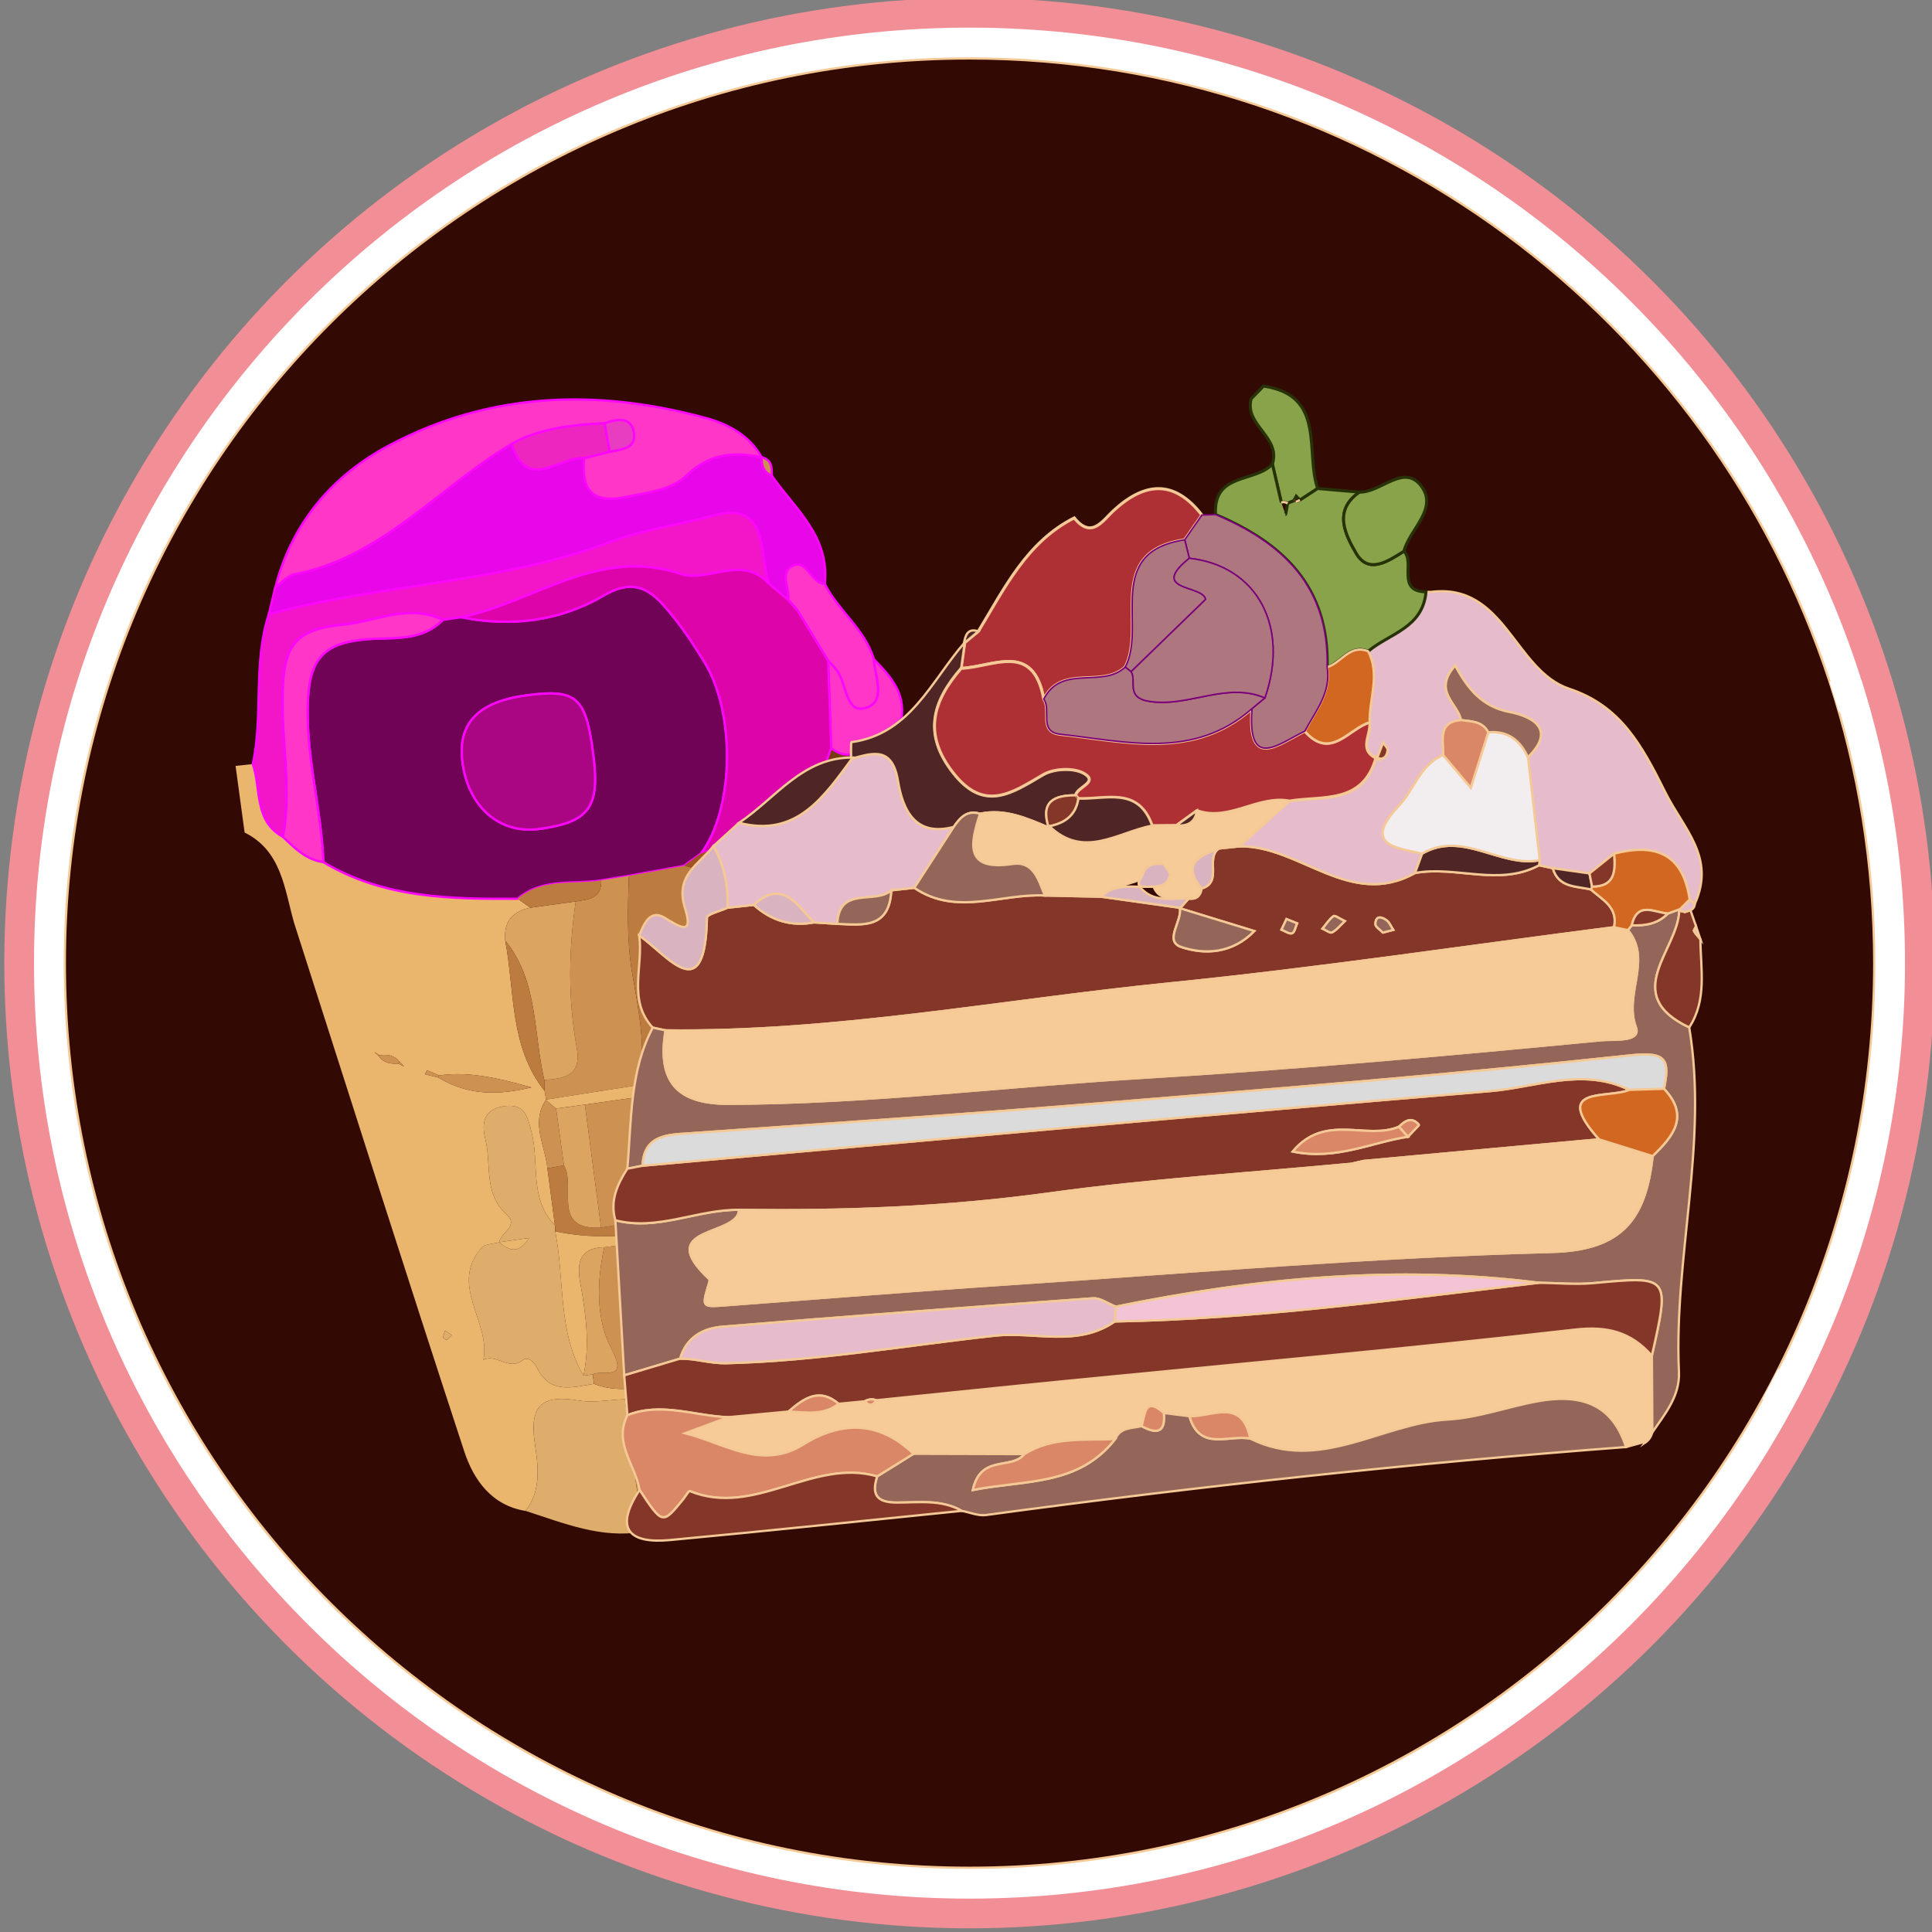<?xml version="1.0" encoding="utf-8"?>
<!-- Generator: Adobe Illustrator 16.0.0, SVG Export Plug-In . SVG Version: 6.00 Build 0)  -->
<!DOCTYPE svg PUBLIC "-//W3C//DTD SVG 1.1//EN" "http://www.w3.org/Graphics/SVG/1.1/DTD/svg11.dtd">
<svg version="1.1" id="Layer_1" xmlns:x="http://ns.adobe.com/Extensibility/1.0/" xmlns:i="http://ns.adobe.com/AdobeIllustrator/10.0/" xmlns:graph="http://ns.adobe.com/Graphs/1.0/"
	 xmlns="http://www.w3.org/2000/svg" xmlns:xlink="http://www.w3.org/1999/xlink" x="0px" y="0px" width="200px" height="200px"
	 viewBox="0 0 200 200" enable-background="new 0 0 200 200" xml:space="preserve">
<rect x="0" y="0" width="200" height="200" fill="#808080" stroke="none"/>
<circle fill-rule="evenodd" clip-rule="evenodd" fill="#F28E95" cx="100.363" cy="99.702" r="99.917"/>
<path fill-rule="evenodd" clip-rule="evenodd" fill="#FFFFFF" d="M197.206,99.702c0,53.484-43.354,96.843-96.843,96.843
	c-53.483,0-96.842-43.358-96.842-96.843S46.88,2.86,100.363,2.86C153.852,2.86,197.206,46.218,197.206,99.702z"/>
<path fill-rule="evenodd" clip-rule="evenodd" fill="#330903" stroke="#F4C995" stroke-width="0.231" stroke-miterlimit="10" d="
	M194.019,99.702c0,51.72-41.932,93.65-93.657,93.65c-51.718,0-93.649-41.931-93.649-93.65c0-51.722,41.932-93.652,93.649-93.652
	c41.549,0,76.776,27.053,89.029,64.501C192.395,79.726,194.019,89.524,194.019,99.702z"/>
<g>
	<g>
		<path fill-rule="evenodd" clip-rule="evenodd" fill="#DEAC6B" d="M51.668,128.593c0.18-0.995,2.098-1.681,0.763-2.882
			c-2.398-2.153-1.529-5.162-2.185-7.762c-0.453-1.795-0.107-3.233,2.126-3.458c2.012-0.199,2.242,1.142,2.646,2.667
			c0.85,3.212-0.275,6.948,2.422,9.668c0.04,0.211,0.053,0.424,0.038,0.645c0.988,4.979,0.231,10.312,2.921,14.938
			c0.322-0.047,0.645-0.086,0.968-0.139c0.031,0.334,0.071,0.661,0.122,0.987c-2.196,0.336-4.498,1.119-5.89-1.64
			c-0.296-0.59-0.918-1.26-1.491-0.809c-1.44,1.127-2.725-0.716-4.07-0.037c0.797-3.896-3.593-7.716-0.186-11.61
			c0.358-0.408,1.192-0.379,1.805-0.559c0.989,0.793,1.966,1.332,3.13-0.455C53.53,128.325,52.597,128.46,51.668,128.593z"/>
		<path fill-rule="evenodd" clip-rule="evenodd" fill="#EAB66E" d="M24.386,79.287c0.593-0.064,1.191-0.127,1.786-0.191
			c0.893,2.574,0.099,5.888,3.125,7.536c1.205,1.187,2.41,2.373,4.175,2.615c6.261,3.751,13.178,3.838,20.121,3.787
			c0.432,0.313,0.867,0.625,1.301,0.935c-1.822,0.369-2.787,1.424-2.589,3.408c0.994,5.279,0.436,10.987,4.066,15.543
			c0.065,0.308,0.115,0.616,0.145,0.933c-1.601,2.399-0.068,4.729,0.152,7.093c0.257,1.959,0.515,3.917,0.775,5.881
			c-2.7-2.72-1.575-6.456-2.425-9.668c-0.404-1.525-0.634-2.866-2.646-2.667c-2.233,0.225-2.579,1.663-2.126,3.458
			c0.655,2.6-0.214,5.608,2.185,7.762c1.335,1.201-0.583,1.887-0.763,2.882l-0.01,0.01c-0.612,0.18-1.446,0.15-1.805,0.559
			c-3.407,3.895,0.983,7.714,0.186,11.61c1.345-0.679,2.63,1.164,4.07,0.037c0.573-0.451,1.195,0.219,1.491,0.809
			c1.392,2.759,3.693,1.976,5.89,1.64c3.001,1.178,5.906,0.076,8.839-0.395c0.98-0.002,2.058-0.493,2.817,0.604
			c-2.82,0.459-5.64,0.916-8.462,1.375c-1.603,0.064-3.25,0.399-4.803,0.137c-3.59-0.598-5.133,0.325-4.517,4.436
			c0.337,2.263,0.712,4.863-0.954,6.997c-3.496-0.564-5.37-3.185-6.352-6.17c-5.977-18.211-11.769-36.483-17.621-54.732
			c-0.997-3.517-1.292-7.438-5.113-9.325C25.013,83.885,24.698,81.586,24.386,79.287z M41.231,110.106
			c0.2,0.098,0.398,0.193,0.599,0.293c-0.154-0.162-0.307-0.326-0.457-0.486c-0.556-0.693-1.298-0.789-2.097-0.676
			c-0.178-0.117-0.351-0.23-0.527-0.342c0.154,0.143,0.304,0.289,0.46,0.432C39.71,110.048,40.442,110.157,41.231,110.106z
			 M45.46,111.324c-0.414-0.178-0.82-0.365-1.24-0.512c-0.035-0.012-0.16,0.252-0.243,0.396c0.454,0.107,0.9,0.217,1.351,0.324
			c2.62,1.539,5.36,2.075,9.688,1.033C51,111.43,48.292,110.938,45.46,111.324z M46.079,137.733c-0.077,0.236-0.19,0.479-0.21,0.721
			c-0.005,0.076,0.298,0.275,0.363,0.24c0.204-0.111,0.365-0.314,0.543-0.477C46.543,138.054,46.312,137.894,46.079,137.733z"/>
		<path fill-rule="evenodd" clip-rule="evenodd" fill="#E807E8" stroke="#FC06FC" stroke-width="0.238" stroke-miterlimit="10" d="
			M79.894,49.237c2.39,3.445,6.014,6.26,5.485,11.206c-1.459-0.043-1.832-2.65-3.378-1.83c-1.315,0.693-0.208,2.319-0.397,3.511
			c-0.687-0.588-1.378-1.174-2.068-1.762c-0.897-3.174-0.028-8.459-5.486-7.025c-3.632,0.956-7.496,1.51-10.854,2.773
			c-11.492,4.314-23.73,4.316-35.37,7.483c0.228-0.926,0.453-1.856,0.676-2.788c0.655-0.463,1.261-1.218,1.975-1.357
			c9.09-1.734,14.975-9.05,22.501-13.496c1.634,5.098,4.953,1.211,7.496,1.479c-0.329,3.42,0.933,4.736,4.409,4
			c2.195-0.465,4.613-0.686,6.174-2.196c2.381-2.309,4.912-2.49,7.787-1.91l0.012,0.015C78.823,48.189,79.041,48.897,79.894,49.237z
			"/>
		<path fill-rule="evenodd" clip-rule="evenodd" fill="#FF36C7" stroke="#FC06FC" stroke-width="0.238" stroke-miterlimit="10" d="
			M78.841,47.326c-2.875-0.581-5.406-0.399-7.787,1.91c-1.561,1.511-3.979,1.731-6.174,2.196c-3.476,0.735-4.738-0.58-4.411-4.002
			c0.88-0.226,1.761-0.447,2.646-0.67c1.188-0.242,2.811-0.313,2.485-2.027c-0.316-1.67-1.792-1.313-3.012-0.918
			c-3.316,0.191-6.606,0.489-9.616,2.139c-7.523,4.446-13.408,11.761-22.498,13.496c-0.713,0.14-1.319,0.895-1.975,1.357
			c1.747-6.758,5.973-11.616,11.82-14.718c10.451-5.547,21.534-5.852,32.732-2.822C75.286,43.871,77.553,45.013,78.841,47.326z"/>
		<path fill-rule="evenodd" clip-rule="evenodd" fill="#F216C8" stroke="#FC06FC" stroke-width="0.238" stroke-miterlimit="10" d="
			M27.824,63.594c11.64-3.167,23.878-3.169,35.37-7.483c3.359-1.264,7.223-1.817,10.854-2.773c5.458-1.434,4.589,3.852,5.486,7.025
			c-2.809-2.979-6.275-0.007-9.085-0.95c-8.508-2.848-15.166,2.949-22.706,4.482c-0.638,0.094-1.275,0.185-1.911,0.275
			c-3.52-1.703-6.912,0.166-10.328,0.499c-5.214,0.509-6.213,2.315-6.256,7.767c-0.034,4.733,0.925,9.465,0.048,14.196
			c-3.026-1.648-2.232-4.962-3.125-7.536C27.268,73.99,26.184,68.64,27.824,63.594z"/>
		<path fill-rule="evenodd" clip-rule="evenodd" fill="#A05322" d="M90.495,112.01c-0.29,11.03-0.477,22.062-0.914,33.085
			c-0.205,5.179-4.034,7.551-8.027,9.598c-1.724-4.104-1.351-8.837-3.605-12.79c1.452-0.449,2.736-1.164,3.745-2.356
			c0.612-0.41,1.223-0.826,1.836-1.24c1.958-0.504,2.096-1.79,1.398-3.43c3.778-4.645,6.436-9.401,2.056-15.26
			c-0.915-1.217-0.031-2.573,0.673-3.667C88.528,114.587,89.541,113.321,90.495,112.01z"/>
		<path fill-rule="evenodd" clip-rule="evenodd" fill="#BD7C3F" d="M77.949,141.902c2.254,3.953,1.881,8.686,3.605,12.79
			c-1.768,1.761-3.997,2.386-6.345,2.716c-0.311-0.066-0.897-0.184-0.896-0.189c0.852-4.698-0.617-9.187-1.167-13.755
			c-0.759-1.095-1.837-0.604-2.817-0.598c-0.877-1.853,2.917-1.962,1.451-3.943c-2.476-3.364-0.781-7.284-1.533-10.867
			c1.835-0.362,3.667-0.718,5.504-1.079c1.671,4.316,3.975,8.588,0.981,13.268C77.137,140.797,77.543,141.348,77.949,141.902z"/>
		<path fill-rule="evenodd" clip-rule="evenodd" fill="#793A13" d="M92.604,75.777c-1.559,6.612,0.158,13.465-1.384,20.079
			c-0.78,1.751-2.781,2.979-2.183,5.329l0.033-0.053c-0.908-0.09-1.275,0.242-0.858,1.176l0.04-0.049
			c-1.246-0.883-4.066,3.177-4.14-1.385c-0.098-0.776-0.197-1.552-0.296-2.329c1.268-3.053,0.469-6.23,0.5-9.352
			c0.013-1.116-0.976-0.999-1.779-0.732c-0.19-1.102-0.376-2.202-0.564-3.304c3.544-1.362,2.91-5.041,4.076-7.723
			C88.914,79.724,90.224,75.522,92.604,75.777z"/>
		<path fill-rule="evenodd" clip-rule="evenodd" fill="#793A13" d="M90.495,112.01c-0.954,1.312-1.966,2.577-2.839,3.939
			c-0.704,1.094-1.588,2.45-0.673,3.667c4.38,5.858,1.723,10.615-2.056,15.26c-0.127-4.036-0.492-8.097-0.271-12.11
			c0.105-1.924,0.154-3.159-1.895-3.595c-0.989-0.455-1.391-1.38-1.254-2.343c0.216-1.507,1.135,0.014,1.696-0.285
			c1.215-0.648,2.083-1.442,1.441-3.017c-0.076-3.01-1.145-6.157,1.161-8.838c1.343-0.25,2.175-1.039,2.444-2.429l-0.04,0.049
			c0.59-0.154,0.914-0.516,0.858-1.176l-0.033,0.053c0.814-0.771,1.627-1.54,2.439-2.311
			C91.15,103.251,90.824,107.629,90.495,112.01z"/>
		<path fill-rule="evenodd" clip-rule="evenodd" fill="#DEAC6B" d="M54.411,156.41c1.667-2.134,1.291-4.734,0.954-6.997
			c-0.617-4.11,0.926-5.033,4.517-4.436c1.553,0.263,3.2-0.072,4.803-0.137c0.607,4.572,1.217,9.15,1.826,13.727
			C62.23,159.308,58.352,157.671,54.411,156.41z"/>
		<path fill-rule="evenodd" clip-rule="evenodd" fill="#CD9152" d="M66.51,158.567c-0.609-4.576-1.218-9.154-1.826-13.727
			c2.822-0.459,5.642-0.916,8.462-1.375c0.55,4.566,2.018,9.055,1.167,13.753c-0.002,0.006,0.585,0.123,0.896,0.189
			C72.497,159.276,69.479,158.726,66.51,158.567z"/>
		<path fill-rule="evenodd" clip-rule="evenodd" fill="#FF36C7" stroke="#FC06FC" stroke-width="0.238" stroke-miterlimit="10" d="
			M81.6,62.126c0.191-1.193-0.916-2.819,0.4-3.513c1.547-0.82,1.919,1.787,3.378,1.83c1.404,2.795,4.15,4.677,5.083,7.798
			c0.102,1.845,1.417,4.491-0.995,5.094c-1.875,0.471-1.851-2.51-2.796-3.865c-0.27-0.391-0.625-0.717-0.945-1.07
			c-1.076-1.768-2.153-3.541-3.233-5.31c-0.266-0.292-0.532-0.585-0.799-0.875L81.6,62.126z"/>
		<path fill-rule="evenodd" clip-rule="evenodd" fill="#FF36C7" stroke="#FC06FC" stroke-width="0.238" stroke-miterlimit="10" d="
			M85.729,68.399c0.317,0.354,0.672,0.68,0.942,1.07c0.945,1.355,0.92,4.336,2.796,3.865c2.412-0.603,1.097-3.249,0.995-5.094
			c1.67,1.728,3.307,3.465,2.847,6.222c-0.26,0.441-0.514,0.885-0.77,1.328l0.065-0.014c-2.38-0.255-3.69,3.946-6.559,1.658
			C85.937,74.425,85.834,71.411,85.729,68.399z"/>
		<path fill-rule="evenodd" clip-rule="evenodd" fill="#DCA461" d="M91.476,98.875c-0.813,0.771-1.625,1.54-2.439,2.311
			c-0.598-2.35,1.403-3.578,2.183-5.329C91.306,96.864,91.39,97.866,91.476,98.875z"/>
		<path fill-rule="evenodd" clip-rule="evenodd" fill="#CD9152" stroke="#FC06FC" stroke-width="0.238" stroke-miterlimit="10" d="
			M79.894,49.237c-0.853-0.34-1.07-1.048-1.041-1.897C79.88,47.583,79.916,48.393,79.894,49.237z"/>
		<path fill-rule="evenodd" clip-rule="evenodd" fill="#793A13" stroke="#FC06FC" stroke-width="0.238" stroke-miterlimit="10" d="
			M92.539,75.791c0.256-0.443,0.51-0.887,0.77-1.328C93.509,75.183,93.048,75.504,92.539,75.791z"/>
		<path fill-rule="evenodd" clip-rule="evenodd" fill="#700356" stroke="#FC06FC" stroke-width="0.238" stroke-miterlimit="10" d="
			M45.833,64.17c0.636-0.091,1.273-0.182,1.911-0.275c5.149,1.041,10.271,0.379,14.675-2.212c2.856-1.68,4.524-0.956,6.228,0.918
			c1.617,1.78,2.983,3.84,4.261,5.904c3.297,5.347,3.081,15.279-0.326,19.839c-0.598,0.431-1.195,0.862-1.79,1.291
			c-1.903,0.346-3.802,0.691-5.701,1.034c-0.952,0.158-1.902,0.311-2.852,0.466c-2.917,0.458-6.086-0.271-8.646,1.899
			c-6.943,0.051-13.86-0.036-20.121-3.787c-0.213-5.719-1.932-11.234-1.58-17.085c0.259-4.288,2.002-5.588,5.798-5.968
			C40.43,65.919,43.53,66.523,45.833,64.17z M61.432,78.27c-0.753-6.074-1.689-6.949-6.763-6.307
			c-5.132,0.647-7.315,2.876-6.792,6.927c0.598,4.646,3.851,7.476,7.947,6.921C60.97,85.11,62.091,83.602,61.432,78.27z"/>
		<path fill-rule="evenodd" clip-rule="evenodd" fill="#CD9152" d="M62.239,91.135c0.95-0.155,1.9-0.308,2.852-0.466
			c-0.1,3.46-0.221,6.893,0.397,10.347c0.667,3.716,1.396,7.476,0.684,11.299c-3.226,0.508-6.456,1.019-9.685,1.522l0.029,0.016
			c-0.03-0.316-0.079-0.625-0.145-0.933c-0.008-0.375-0.016-0.752-0.025-1.123c2.04-0.137,3.892-0.408,3.355-3.339
			c-0.921-5.035-0.835-10.087-0.107-15.138C60.877,93.1,62.302,93.061,62.239,91.135z"/>
		<path fill-rule="evenodd" clip-rule="evenodd" fill="#BD7C3F" d="M57.479,127.463c0.015-0.213,0.002-0.426-0.038-0.637
			c-0.258-1.964-0.516-3.922-0.775-5.881c0.574-0.105,1.145-0.207,1.716-0.313c1.291,2.145-1.377,6.766,3.839,6.441
			c7.985-1.094,9.232-2.993,7.226-11.162c-0.228-0.929-0.791-1.774-1.197-2.657c2.782-0.786,5.568-1.579,8.353-2.364
			c0.732,4.382,1.326,8.763,1.03,13.231C71.197,127.018,64.608,128.96,57.479,127.463z"/>
		<path fill-rule="evenodd" clip-rule="evenodd" fill="#CD9152" d="M61.49,143.257c-0.051-0.326-0.091-0.653-0.122-0.987
			c1.042-0.539,3.775,0.845,1.906-2.692c-1.585-3.009-1.505-6.888-0.723-10.463c2.565-0.355,5.13-0.707,7.696-1.059
			c0.752,3.583-0.942,7.503,1.533,10.867c1.465,1.981-2.328,2.091-1.451,3.943C67.396,143.333,64.491,144.435,61.49,143.257z"/>
		<path fill-rule="evenodd" clip-rule="evenodd" fill="#FF36C7" stroke="#FC06FC" stroke-width="0.238" stroke-miterlimit="10" d="
			M45.833,64.17c-2.303,2.354-5.402,1.749-8.142,2.024c-3.796,0.38-5.54,1.68-5.798,5.968c-0.352,5.851,1.367,11.366,1.58,17.085
			c-1.765-0.242-2.97-1.429-4.175-2.615c0.877-4.731-0.082-9.463-0.048-14.196c0.043-5.451,1.042-7.258,6.256-7.767
			C38.92,64.336,42.313,62.467,45.833,64.17z"/>
		<path fill-rule="evenodd" clip-rule="evenodd" fill="#DCA461" d="M59.595,93.32c-0.728,5.051-0.814,10.103,0.107,15.138
			c0.536,2.931-1.315,3.202-3.356,3.339c-1.145-4.869-0.611-10.229-4.041-14.42c-0.197-1.984,0.768-3.039,2.589-3.408
			C56.457,93.753,58.028,93.539,59.595,93.32z"/>
		<path fill-rule="evenodd" clip-rule="evenodd" fill="#BD7C3F" d="M52.305,97.377c3.429,4.191,2.896,9.551,4.041,14.42
			c0.01,0.371,0.018,0.748,0.026,1.123C52.74,108.364,53.298,102.656,52.305,97.377z"/>
		<path fill-rule="evenodd" clip-rule="evenodd" fill="#BD7C3F" d="M59.595,93.32c-1.566,0.219-3.138,0.433-4.701,0.648
			c-0.434-0.31-0.87-0.622-1.301-0.935c2.56-2.171,5.729-1.441,8.646-1.899C62.302,93.061,60.877,93.1,59.595,93.32z"/>
		<path fill-rule="evenodd" clip-rule="evenodd" fill="#CD9152" d="M45.462,111.322c2.831-0.385,5.538,0.107,9.554,1.244
			c-4.329,1.042-7.068,0.506-9.688-1.033L45.462,111.322z"/>
		<path fill-rule="evenodd" clip-rule="evenodd" fill="#CD9152" d="M58.382,120.633c-0.571,0.105-1.143,0.207-1.716,0.313
			c-0.218-2.364-1.75-4.693-0.15-7.093l-0.029-0.016c0.361,0.309,0.721,0.611,1.078,0.918
			C57.838,116.715,58.11,118.673,58.382,120.633z"/>
		<path fill-rule="evenodd" clip-rule="evenodd" fill="#DEAC6B" d="M46.081,137.733c0.231,0.16,0.462,0.32,0.694,0.484
			c-0.178,0.162-0.34,0.365-0.543,0.477c-0.065,0.035-0.368-0.164-0.363-0.24C45.888,138.212,46.002,137.97,46.081,137.733z"/>
		<path fill-rule="evenodd" clip-rule="evenodd" fill="#CD9152" d="M39.276,109.237c0.798-0.113,1.541-0.018,2.097,0.676
			l-0.145,0.193c-0.786,0.051-1.518-0.059-2.019-0.779L39.276,109.237z"/>
		<path fill-rule="evenodd" clip-rule="evenodd" fill="#CD9152" d="M45.328,111.533c-0.451-0.107-0.897-0.217-1.351-0.324
			c0.083-0.145,0.208-0.408,0.243-0.396c0.419,0.146,0.826,0.334,1.242,0.512C45.462,111.322,45.328,111.533,45.328,111.533z"/>
		<path fill-rule="evenodd" clip-rule="evenodd" fill="#CD9152" d="M41.373,109.913c0.15,0.16,0.303,0.324,0.457,0.486
			c-0.201-0.1-0.399-0.195-0.599-0.293C41.228,110.106,41.373,109.913,41.373,109.913z"/>
		<path fill-rule="evenodd" clip-rule="evenodd" fill="#CD9152" d="M39.209,109.327c-0.156-0.143-0.306-0.289-0.46-0.432
			c0.176,0.111,0.349,0.225,0.527,0.342L39.209,109.327z"/>
		<path fill-rule="evenodd" clip-rule="evenodd" fill="#DD05AA" stroke="#FC06FC" stroke-width="0.238" stroke-miterlimit="10" d="
			M72.582,88.344c3.407-4.56,3.624-14.492,0.326-19.839c-1.278-2.064-2.644-4.124-4.261-5.904c-1.704-1.874-3.372-2.598-6.228-0.918
			c-4.404,2.591-9.526,3.253-14.675,2.212c7.54-1.533,14.198-7.33,22.706-4.482c2.811,0.943,6.276-2.029,9.085,0.95
			c0.69,0.588,1.381,1.174,2.068,1.762c-0.002,0.002,0.091,0.091,0.094,0.091c0.264,0.29,0.531,0.583,0.796,0.875
			c1.08,1.769,2.157,3.542,3.233,5.31c0.108,3.012,0.211,6.025,0.319,9.036c-1.165,2.682-0.53,6.36-4.074,7.723
			C78.841,86.222,75.712,87.281,72.582,88.344z"/>
		<path fill-rule="evenodd" clip-rule="evenodd" fill="#ED26BF" stroke="#FC06FC" stroke-width="0.238" stroke-miterlimit="10" d="
			M63.114,46.759c-0.884,0.224-1.765,0.445-2.646,0.67c-2.541-0.265-5.859,3.622-7.494-1.477c3.006-1.65,6.296-1.948,9.613-2.142
			C62.76,44.792,62.939,45.778,63.114,46.759z"/>
		<path fill-rule="evenodd" clip-rule="evenodd" fill="#E83DC0" stroke="#FC06FC" stroke-width="0.238" stroke-miterlimit="10" d="
			M63.114,46.759c-0.175-0.981-0.354-1.966-0.526-2.948c1.22-0.391,2.695-0.749,3.012,0.921
			C65.925,46.445,64.302,46.517,63.114,46.759z"/>
		<path fill-rule="evenodd" clip-rule="evenodd" fill="#DEAC6B" d="M82.762,119.171c2.049,0.436,2,1.671,1.895,3.595
			c-0.221,4.014,0.144,8.074,0.271,12.11c0.698,1.64,0.561,2.926-1.398,3.43c-0.236-0.188-0.476-0.367-0.715-0.551
			c-0.727-4.553,1.713-9.457-1.458-13.736c-0.053-0.328-0.103-0.658-0.157-0.984C82.317,122.006,83.213,120.873,82.762,119.171z"/>
		<path fill-rule="evenodd" clip-rule="evenodd" fill="#DEAC6B" d="M77.949,141.902c-0.405-0.555-0.812-1.105-1.217-1.658
			c1.475-0.417,2.948-0.837,4.425-1.247c0.178,0.182,0.357,0.363,0.54,0.549C80.685,140.738,79.4,141.453,77.949,141.902z"/>
		<path fill-rule="evenodd" clip-rule="evenodd" fill="#DEAC6B" d="M83.529,138.306c-0.613,0.414-1.224,0.83-1.836,1.24
			c-0.179-0.186-0.358-0.367-0.534-0.549c0.555-0.41,1.106-0.822,1.654-1.242C83.054,137.938,83.293,138.118,83.529,138.306z"/>
		<path fill-rule="evenodd" clip-rule="evenodd" fill="#A05322" d="M82.814,137.755c-0.548,0.42-1.1,0.832-1.654,1.242
			c-1.479,0.41-2.953,0.83-4.428,1.247c2.994-4.68,0.69-8.951-0.979-13.268c1.869-0.984,3.735-1.976,5.603-2.958
			C84.527,128.298,82.087,133.202,82.814,137.755z"/>
		<path fill-rule="evenodd" clip-rule="evenodd" fill="#EAB66E" d="M81.356,124.019c-1.868,0.982-3.734,1.974-5.603,2.958
			c-1.838,0.361-3.67,0.717-5.506,1.079c-2.566,0.352-5.13,0.703-7.699,1.059c-2.415,0.047-2.875,1.437-2.494,3.599
			c0.568,3.207,1.05,6.431,0.345,9.695c-2.69-4.626-1.933-9.959-2.921-14.938c7.129,1.489,13.718-0.453,20.155-3.354
			c1.187-0.361,2.374-0.721,3.566-1.082C81.253,123.36,81.303,123.69,81.356,124.019z"/>
		<path fill-rule="evenodd" clip-rule="evenodd" fill="#A05322" d="M72.582,88.344c3.131-1.063,6.259-2.122,9.39-3.186
			c0.187,1.102,0.373,2.202,0.561,3.302c1.104,3.27-1.19,6.998,1.282,10.086c0.099,0.777,0.198,1.553,0.296,2.329
			c-2.458,0.771-1.279,2.671-1.245,4.21c-2.216,2.647-5.343,3.482-8.414,4.43c0.733-4.873-0.669-9.604-1.027-14.393
			c-0.145-1.956,0.785-4.979-2.633-5.487C71.386,89.206,71.983,88.774,72.582,88.344z"/>
		<path fill-rule="evenodd" clip-rule="evenodd" fill="#DCA461" d="M83.814,98.546c-2.472-3.088-0.178-6.816-1.282-10.086
			c0.805-0.265,1.794-0.382,1.781,0.734C84.283,92.315,85.082,95.493,83.814,98.546z"/>
		<path fill-rule="evenodd" clip-rule="evenodd" fill="#DCA461" d="M82.865,105.085c-0.034-1.539-1.212-3.438,1.245-4.21
			c0.074,4.562,2.895,0.502,4.14,1.385c-0.27,1.39-1.101,2.179-2.444,2.429C84.827,104.821,83.848,104.952,82.865,105.085z"/>
		<path fill-rule="evenodd" clip-rule="evenodd" fill="#DCA461" d="M89.069,101.133c0.056,0.66-0.269,1.021-0.858,1.176
			C87.794,101.375,88.161,101.043,89.069,101.133z"/>
		<path fill-rule="evenodd" clip-rule="evenodd" fill="#A05322" d="M81.199,123.034c-1.192,0.361-2.379,0.721-3.566,1.082
			c0.295-4.463-0.298-8.844-1.03-13.226c2.845-1.481,6.253-4.828,6.469,2.158c0.026,0.894,0.984,0.507,1.574,0.478
			c0.642,1.574-0.226,2.368-1.441,3.017c-0.561,0.299-1.48-1.222-1.696,0.285c-0.137,0.963,0.265,1.888,1.254,2.343
			C83.213,120.873,82.317,122.006,81.199,123.034z"/>
		<path fill-rule="evenodd" clip-rule="evenodd" fill="#EAB66E" d="M84.646,113.526c-0.59,0.029-1.548,0.416-1.574-0.478
			c-0.215-6.986-3.624-3.64-6.469-2.158c-2.785,0.785-5.571,1.578-8.354,2.364c-2.566,0.361-5.132,0.729-7.7,1.094
			c-0.996,0.135-1.987,0.271-2.984,0.406c-0.357-0.307-0.717-0.609-1.078-0.918c3.229-0.504,6.459-1.015,9.685-1.522
			c2.606-1.408,5.789-1.033,8.28-2.8c3.07-0.947,6.197-1.782,8.414-4.43c0.982-0.133,1.962-0.264,2.941-0.396
			C83.5,107.369,84.569,110.517,84.646,113.526z"/>
		<path fill-rule="evenodd" clip-rule="evenodd" fill="#A05322" stroke="#FC06FC" stroke-width="0.238" stroke-miterlimit="10" d="
			M82.493,63.09c-0.266-0.292-0.532-0.585-0.796-0.875C81.96,62.505,82.227,62.798,82.493,63.09z"/>
		<path fill-rule="evenodd" clip-rule="evenodd" fill="#BD7C3F" d="M74.452,109.515c-2.491,1.767-5.673,1.392-8.28,2.8
			c0.712-3.823-0.017-7.583-0.684-11.299c-0.619-3.454-0.498-6.887-0.397-10.347c1.898-0.343,3.797-0.688,5.701-1.034
			c3.417,0.509,2.488,3.531,2.633,5.487C73.783,99.911,75.185,104.642,74.452,109.515z"/>
		<path fill-rule="evenodd" clip-rule="evenodd" fill="#AA0583" stroke="#FC06FC" stroke-width="0.238" stroke-miterlimit="10" d="
			M61.432,78.27c0.659,5.332-0.462,6.841-5.609,7.541c-4.096,0.555-7.349-2.274-7.947-6.921c-0.522-4.051,1.66-6.279,6.792-6.927
			C59.743,71.32,60.679,72.195,61.432,78.27z"/>
		<path fill-rule="evenodd" clip-rule="evenodd" fill="#DCA461" d="M60.399,142.408c0.705-3.265,0.223-6.488-0.345-9.695
			c-0.381-2.162,0.079-3.552,2.494-3.599c-0.78,3.575-0.859,7.454,0.726,10.463c1.869,3.537-0.865,2.153-1.906,2.692
			C61.044,142.322,60.721,142.361,60.399,142.408z"/>
		<path fill-rule="evenodd" clip-rule="evenodd" fill="#EAB66E" d="M51.668,128.593c0.929-0.133,1.862-0.268,3.12-0.445
			c-1.165,1.787-2.141,1.248-3.13,0.455L51.668,128.593z"/>
		<path fill-rule="evenodd" clip-rule="evenodd" fill="#CD9152" d="M60.549,114.349c2.567-0.365,5.134-0.732,7.7-1.094
			c0.408,0.883,0.971,1.729,1.199,2.657c2.006,8.169,0.759,10.068-7.226,11.162C61.662,122.838,61.109,118.595,60.549,114.349z"/>
		<path fill-rule="evenodd" clip-rule="evenodd" fill="#DCA461" d="M60.549,114.349c0.56,4.246,1.113,8.489,1.672,12.726
			c-5.217,0.324-2.548-4.297-3.839-6.441c-0.271-1.96-0.543-3.918-0.817-5.878C58.562,114.62,59.553,114.483,60.549,114.349z"/>
	</g>
	<g>
		<path fill-rule="evenodd" clip-rule="evenodd" fill="#843629" stroke="#F4C995" stroke-width="0.238" stroke-miterlimit="10" d="
			M67.571,106.381c-2.636-2.847-0.946-6.364-1.4-9.543c2.986,2.073,6.826,7.583,7.01-1.846c0.009-0.357,1.385-0.684,2.128-1.026
			c0.908-0.096,1.82-0.194,2.724-0.292c1.8,1.626,3.872,2.25,6.237,1.813c0.805,0.048,1.604,0.099,2.409,0.148
			c2.609,0.11,5.401,0.534,5.586-3.471c0.793-0.087,1.589-0.173,2.384-0.259c4.353,2.972,9.007,0.551,13.511,0.796
			c1.947,0.041,3.894,0.084,5.838,0.127c2.721,0.379,5.434,0.764,8.146,1.146c0.258,1.397-1.686,3.454,0.15,4.063
			c2.469,0.821,5.291,0.66,7.551-1.652c-2.785-0.857-5.238-1.61-7.689-2.358c0.293-0.336,0.595-0.671,0.893-1.006
			c0.791,0.11,1.217-0.267,1.344-1.046c2.205-0.65,0.341-3.136,1.778-4.135c0.708-0.074,1.417-0.15,2.127-0.225
			c6.213-0.14,11.446,6.533,18.187,2.756c4.25-0.779,8.679,1.424,12.845-0.801c0.472,0.101,0.939,0.206,1.413,0.307
			c0.613,2.055,2.44,1.831,3.951,2.205c1.172,1.063,2.829,1.81,2.395,3.906c-15.369,1.972-30.711,4.282-46.123,5.828
			c-17.344,1.741-34.553,5.098-52.069,4.848C68.454,106.572,68.012,106.475,67.571,106.381z M133.175,95.142
			c-0.173,0.366-0.343,0.73-0.516,1.099c0.372,0.142,0.81,0.471,1.099,0.369c0.256-0.088,0.353-0.664,0.516-1.024
			C133.91,95.438,133.541,95.287,133.175,95.142z M139.209,95.35c-0.516-0.237-1.007-0.621-1.165-0.509
			c-0.448,0.322-0.764,0.845-1.134,1.289c0.332,0.142,0.774,0.497,0.982,0.389C138.375,96.267,138.741,95.791,139.209,95.35z
			 M143.162,96.538c0.355-0.094,0.706-0.185,1.063-0.276c-0.226-0.335-0.381-0.772-0.686-0.993
			c-0.473-0.336-1.127-0.566-1.158,0.391C142.375,95.945,142.885,96.248,143.162,96.538z"/>
		<path fill-rule="evenodd" clip-rule="evenodd" fill="#946659" stroke="#F4C995" stroke-width="0.238" stroke-miterlimit="10" d="
			M67.571,106.381c0.441,0.094,0.883,0.191,1.326,0.283c-0.866,5.258,1.138,7.616,6.496,7.601
			c14.389-0.035,28.656-1.837,42.957-2.694c15.836-0.952,31.603-2.374,47.377-3.887c1.344-0.125,4.199,0.24,3.612-1.355
			c-1.268-3.416,1.71-6.964-0.819-10.042l0.398-0.493c1.382,0.044,2.688-0.148,3.725-1.218c0.431-0.156,0.85-0.312,1.277-0.47
			l-0.083,0.163c-0.098,4.069-6.174,8.675,1.032,12.087c1.99,11.952-1.607,23.731-1.066,35.645c0.117,2.519-1.451,4.377-2.77,6.298
			c-0.01-2.653-0.026-5.307-0.032-7.96c1.862-8.277,1.866-8.242-6.073-7.509c-1.862,0.17-3.763-0.02-5.646-0.039
			c-14.741-1.862-29.299-0.476-43.78,2.475c-0.786-0.299-1.598-0.916-2.362-0.863c-12.791,0.925-25.586,1.894-38.372,2.942
			c-1.988,0.16-3.709,1.089-4.359,3.301c-1.93,0.578-3.862,1.154-5.79,1.732c-0.305-5.354-0.611-10.703-0.917-16.055
			c4.388,1.129,8.502-1.138,12.808-1.083c-0.066,2.816-9.008,1.636-3.079,7.179c0.082,0.074-0.02,0.392-0.081,0.581
			c-0.682,2.31-0.683,2.308,1.733,2.125c9.873-0.738,19.738-1.543,29.613-2.195c18.666-1.237,37.321-2.855,56.006-3.332
			c7.386-0.189,9.673-3.579,10.379-9.918c2.074-2.024,3.88-4.095,1.177-6.968c0.576-2.907,0.341-3.864-3.366-3.47
			c-18.274,1.974-36.602,3.464-54.928,4.965c-14.5,1.188-29.017,2.163-43.53,3.179c-2.155,0.152-3.818,0.667-3.913,3.287
			c-0.527,0.105-1.052,0.213-1.583,0.316C65.391,116.039,65.152,110.959,67.571,106.381z"/>
		<path fill-rule="evenodd" clip-rule="evenodd" fill="#F7CB97" stroke="#F4C995" stroke-width="0.238" stroke-miterlimit="10" d="
			M171.001,140.338c0.006,2.653,0.022,5.307,0.032,7.96c-0.113,0.439-0.347,0.787-0.715,1.035l0.083-0.107
			c-0.692,0.188-1.382,0.379-2.08,0.57c-1.496-4.701-4.979-5.482-9.126-4.74c-3.12,0.563-6.188,1.72-9.322,1.892
			c-6.842,0.383-13.259,5.55-20.445,1.976c-0.868-4.295-3.965-2.22-6.299-2.312c-0.881-0.115-1.766-0.232-2.649-0.34
			c-2.032-1.79-1.917,0.227-2.304,1.36c-0.996,0.25-2.188,0.092-2.725,1.334c-3.191,0.168-6.477-0.283-9.4,1.563
			c-3.826-0.006-7.659-0.02-11.488-0.031c-3.569-3.432-7.444-3.426-11.446-0.942c-4.286,2.659-8.101-0.156-12.196-1.189
			c1.493-0.555,2.98-1.104,4.471-1.657c2.084-0.193,4.164-0.391,6.245-0.59c1.772,0.08,3.594,0.449,5.17-0.801
			c0.904-0.084,1.808-0.168,2.709-0.257c0.447,0.509,0.848,0.466,1.197-0.107c6.656-0.68,13.308-1.377,19.96-2.031
			c17.453-1.729,34.921-3.281,52.344-5.28C166.427,137.252,168.831,137.894,171.001,140.338z"/>
		<path fill-rule="evenodd" clip-rule="evenodd" fill="#843629" stroke="#F4C995" stroke-width="0.238" stroke-miterlimit="10" d="
			M76.508,125.239c-4.304-0.055-8.419,2.212-12.807,1.083c-0.579-2.019,0.197-3.705,1.236-5.334
			c0.531-0.104,1.056-0.211,1.584-0.316c29.238-2.608,58.474-5.298,87.727-7.721c4.763-0.395,9.608-2.491,14.422-0.129
			c-2.208,0.956-8.132-0.479-3.14,5.123c-8.112,0.745-16.23,1.487-24.347,2.233c-0.42,0.096-0.838,0.195-1.261,0.289
			c-10.439,0.993-20.923,1.647-31.307,3.078C97.928,125.021,87.248,125.411,76.508,125.239z M144.825,116.633
			c-3.354,1.45-7.63-1.458-11.004,2.573c4.488,0.93,8.138-0.957,11.925-1.534c0.398-0.43,1.173-1.191,1.141-1.232
			C146.158,115.584,145.47,115.994,144.825,116.633z"/>
		<path fill-rule="evenodd" clip-rule="evenodd" fill="#E6BBCB" stroke="#F4C995" stroke-width="0.238" stroke-miterlimit="10" d="
			M160.742,89.877c-0.474-0.101-0.941-0.206-1.413-0.307l0.063-0.522c-0.407-3.554-0.812-7.106-1.218-10.663
			c3.278-3.225-0.256-4.366-1.926-4.683c-2.841-0.55-4.33-2.413-5.608-4.806c-2.381,2.699,0.313,3.925,0.601,5.647
			c-2.472,0.216-1.773,2.119-1.836,3.615c-2.373,0.978-2.991,3.568-4.589,5.257c-3.79,4.012-0.409,4.333,2.411,4.947
			c-0.248,0.67-0.496,1.339-0.742,2.008c-6.74,3.777-11.974-2.896-18.187-2.756c1.728-1.562,3.458-3.126,5.183-4.688
			c3.432-0.583,7.605,0.386,8.972-4.516c0.737,0.334,1.11-0.067,1.19-0.736c0.027-0.242-0.302-0.527-0.469-0.794
			c-0.206,0.547-0.412,1.092-0.623,1.639c-2.006-0.871-0.555-2.488-0.768-3.75c-0.045-2.449,1.111-4.923-0.151-7.344
			c2.188-1.854,5.653-2.406,5.987-6.162l0.487,0.018c7.686-0.998,8.649,8.129,14.339,10.02c5.311,1.763,7.5,5.804,9.93,10.681
			c1.943,3.894,5.246,6.754,3.069,11.594c-0.188-0.148-0.361-0.306-0.532-0.459c-0.711-4.88-3.69-5.818-7.828-4.741
			c-0.85,0.683-1.694,1.361-2.543,2.042C163.271,90.237,162.01,90.058,160.742,89.877z"/>
		<path fill-rule="evenodd" clip-rule="evenodd" fill="#843629" stroke="#F4C995" stroke-width="0.238" stroke-miterlimit="10" d="
			M81.637,146.119c-2.081,0.199-4.16,0.396-6.245,0.59c-3.483-0.117-6.936-1.593-10.443-0.207c-0.11-1.378-0.218-2.747-0.332-4.125
			c1.928-0.578,3.86-1.154,5.79-1.732c1.601-0.025,3.086,0.512,4.792,0.471c9.344-0.225,18.532-1.835,27.783-2.849
			c4.139-0.453,8.536,1.217,12.418-1.47c14.722-0.27,29.288-2.294,43.881-4.007c1.884,0.02,3.784,0.209,5.646,0.039
			c7.939-0.733,7.936-0.769,6.073,7.509c-2.17-2.444-4.574-3.086-7.983-2.695c-17.423,1.999-34.891,3.551-52.344,5.28
			c-6.652,0.654-13.304,1.352-19.957,2.031c-0.416-0.15-0.816-0.113-1.2,0.107c-0.902,0.089-1.806,0.173-2.706,0.257
			C84.797,143.612,83.202,144.761,81.637,146.119z"/>
		<path fill-rule="evenodd" clip-rule="evenodd" fill="#946659" stroke="#F4C995" stroke-width="0.238" stroke-miterlimit="10" d="
			M129.428,148.923c7.187,3.574,13.604-1.593,20.445-1.976c3.134-0.172,6.202-1.328,9.322-1.892c4.147-0.742,7.63,0.039,9.126,4.74
			c-22.146,1.671-44.22,4.057-66.239,7.038c-0.809,0.113-1.678-0.273-2.518-0.43c-2.134-1.217-4.488-0.852-6.753-0.857
			c-2.044-0.006-2.622-0.808-2.007-2.712c1.252-0.78,2.507-1.554,3.759-2.337c3.829,0.012,7.662,0.025,11.488,0.031
			c-1.32,1.682-4.533-0.02-5.344,3.716c5.428-1.076,10.922-0.389,14.744-5.279c0.537-1.242,1.729-1.084,2.725-1.334
			c1.457,0.777,2.502,0.813,2.304-1.36c0.884,0.107,1.769,0.225,2.649,0.336C124.206,150.305,127.215,148.476,129.428,148.923z"/>
		<path fill-rule="evenodd" clip-rule="evenodd" fill="#AE2F34" stroke="#F4C995" stroke-width="0.312" stroke-miterlimit="10" d="
			M101.279,65.354c2.704-4.45,5.01-9.251,9.926-11.741c1.8,2.224,2.91,0.313,4.088-0.772c3.222-2.956,6.265-3.217,9.127,0.475
			c-0.588,0.855-1.186,1.711-1.777,2.567c-8.432,1.25-3.906,8.873-6.158,13.165c-2.381,2.263-6.586-0.347-8.436,3.335
			c-1.082-6.039-5.287-3.299-8.552-3.2c0.123-0.894,0.246-1.788,0.373-2.683l-0.083,0.096
			C100.282,66.18,100.777,65.77,101.279,65.354z"/>
		<path fill-rule="evenodd" clip-rule="evenodd" fill="#E6BBCB" stroke="#F4C995" stroke-width="0.238" stroke-miterlimit="10" d="
			M86.679,95.635c-0.804-0.05-1.604-0.101-2.409-0.148c-1.767-1.733-3.225-4.575-6.237-1.813c-0.904,0.098-1.816,0.196-2.724,0.292
			c0.09-2.265-0.341-4.405-1.458-6.382c0.888-0.804,1.772-1.604,2.658-2.409c6.001,1.558,8.808-2.744,11.77-6.754l-0.174,0.137
			c2.223-0.624,4.264-1.326,4.856,2.284c0.501,3.045,1.799,5.802,5.769,4.76c-1.359,2.1-2.721,4.201-4.08,6.304
			c-0.795,0.086-1.591,0.172-2.387,0.259C90.612,93.681,86.863,91.644,86.679,95.635z"/>
		<path fill-rule="evenodd" clip-rule="evenodd" fill="#DA8767" stroke="#F4C995" stroke-width="0.238" stroke-miterlimit="10" d="
			M94.563,150.498c-1.251,0.783-2.506,1.557-3.759,2.337c-6.634-1.929-12.684,4.271-19.402,1.52
			c-0.097-0.041-0.443,0.564-0.681,0.858c-2.138,2.62-2.138,2.62-4.515-0.972c-0.421-2.581-2.724-4.84-1.256-7.743
			c3.508-1.382,6.96,0.094,10.443,0.211c-1.491,0.553-2.979,1.103-4.471,1.657c4.095,1.033,7.91,3.849,12.196,1.189
			C87.119,147.072,90.994,147.066,94.563,150.498z"/>
		<path fill-rule="evenodd" clip-rule="evenodd" fill="#843629" stroke="#F4C995" stroke-width="0.238" stroke-miterlimit="10" d="
			M66.206,154.241c2.377,3.592,2.377,3.592,4.515,0.972c0.238-0.294,0.584-0.899,0.681-0.858c6.718,2.751,12.768-3.448,19.402-1.52
			c-0.615,1.904-0.037,2.706,2.007,2.712c2.265,0.006,4.619-0.359,6.753,0.857c-10.072,1.018-20.141,2.083-30.214,3.021
			C65.217,159.81,63.501,158.358,66.206,154.241z"/>
		<path fill-rule="evenodd" clip-rule="evenodd" fill="#502526" stroke="#F4C995" stroke-width="0.238" stroke-miterlimit="10" d="
			M98.729,85.602c-3.97,1.042-5.268-1.715-5.769-4.76c-0.592-3.61-2.633-2.908-4.856-2.284c0.013-0.6-0.042-1.715,0.05-1.731
			c6.1-0.846,8.256-6.361,11.715-10.326c-0.127,0.895-0.25,1.789-0.369,2.683c-2.94,3.392-4.004,6.776-0.828,10.824
			c3.218,4.108,6.053,2.106,9.309,0.194c1.125-0.659,3.211-0.755,4.277-0.11c1.471,0.899-0.762,1.368-0.912,2.238
			c-2.202-0.009-3.672,0.631-2.781,3.337c-2.281-0.956-4.547-1.976-7.115-1.424C100.127,83.819,99.394,84.631,98.729,85.602z"/>
		<path fill-rule="evenodd" clip-rule="evenodd" fill="#DAB3C1" stroke="#F4C995" stroke-width="0.238" stroke-miterlimit="10" d="
			M73.851,87.584c1.117,1.977,1.548,4.117,1.458,6.382c-0.744,0.343-2.12,0.669-2.128,1.026c-0.185,9.429-4.024,3.919-7.01,1.846
			c0.497-1.217,1.132-2.742,2.618-1.836c1.604,0.981,3.034,1.92,2.121-0.993C69.832,90.585,72.395,89.477,73.851,87.584z"/>
		<path fill-rule="evenodd" clip-rule="evenodd" fill="#89A34B" stroke="#273307" stroke-width="0.312" stroke-miterlimit="10" d="
			M131.716,48.038c0.911-2.813-2.931-4.001-2.196-6.753c0.428-0.439,0.854-0.88,1.279-1.317c6.504,0.957,4.287,6.758,5.604,10.601
			c-0.615,0.4-1.226,0.802-1.838,1.2l-0.379-0.406l-0.262,0.479c-0.212,0.076-0.426,0.168-0.629,0.273
			c-0.199-0.146-0.418-0.18-0.652-0.101C132.332,50.688,132.025,49.364,131.716,48.038z"/>
		<path fill-rule="evenodd" clip-rule="evenodd" fill="#502526" stroke="#F4C995" stroke-width="0.238" stroke-miterlimit="10" d="
			M88.278,78.421c-2.961,4.01-5.768,8.312-11.77,6.754C80.287,82.658,83.093,78.365,88.278,78.421z"/>
		<path fill-rule="evenodd" clip-rule="evenodd" fill="#843629" stroke="#F4C995" stroke-width="0.238" stroke-miterlimit="10" d="
			M174.869,106.355c-7.206-3.412-1.13-8.018-1.032-12.09l0.585,0.146l0.574-0.183c0.196,0.559,0.391,1.113,0.581,1.671
			c-0.078,0.165-0.264,0.397-0.213,0.488c0.171,0.303,0.433,0.557,0.659,0.83C176.047,100.319,176.732,103.507,174.869,106.355z"/>
		<path fill-rule="evenodd" clip-rule="evenodd" fill="#502526" stroke="#F4C995" stroke-width="0.238" stroke-miterlimit="10" d="
			M101.279,65.354c-0.502,0.415-0.997,0.825-1.493,1.241C99.941,65.746,100.171,64.995,101.279,65.354z"/>
		<path fill-rule="evenodd" clip-rule="evenodd" fill="#E6BBCB" stroke="#F4C995" stroke-width="0.238" stroke-miterlimit="10" d="
			M174.996,94.229l-0.574,0.183l-0.585-0.146c0,0.003,0.083-0.16,0.083-0.156c0.331-0.328,0.66-0.661,0.992-0.993
			c0.171,0.153,0.344,0.311,0.532,0.459C175.424,93.885,175.273,94.105,174.996,94.229z"/>
		<path fill-rule="evenodd" clip-rule="evenodd" fill="#E6BBCB" stroke="#F4C995" stroke-width="0.238" stroke-miterlimit="10" d="
			M176.023,97.219c-0.227-0.273-0.488-0.527-0.659-0.83c-0.051-0.091,0.135-0.323,0.213-0.488
			C175.726,96.341,175.876,96.782,176.023,97.219z"/>
		<path fill-rule="evenodd" clip-rule="evenodd" fill="#946659" stroke="#F4C995" stroke-width="0.238" stroke-miterlimit="10" d="
			M170.401,149.226l-0.083,0.107C170.314,149.335,170.401,149.226,170.401,149.226z"/>
		<path fill-rule="evenodd" clip-rule="evenodd" fill="#F7CB97" stroke="#F4C995" stroke-width="0.238" stroke-miterlimit="10" d="
			M168.52,96.286c2.529,3.078-0.448,6.626,0.819,10.042c0.587,1.596-2.269,1.23-3.612,1.355
			c-15.774,1.513-31.541,2.935-47.377,3.887c-14.301,0.857-28.568,2.659-42.957,2.694c-5.358,0.016-7.362-2.343-6.496-7.601
			c17.515,0.25,34.724-3.106,52.068-4.848c15.412-1.546,30.754-3.856,46.123-5.83C167.565,96.087,168.046,96.186,168.52,96.286z"/>
		<path fill-rule="evenodd" clip-rule="evenodd" fill="#F7CB97" stroke="#F4C995" stroke-width="0.238" stroke-miterlimit="10" d="
			M101.451,84.242c2.568-0.552,4.834,0.468,7.115,1.424l0.07-0.134c3.561,3.432,7.084,0.62,10.625-0.063
			c0.843-0.005,1.682-0.01,2.525-0.02c1.106,0.079,1.934-0.264,2.109-1.532c3.345,1.194,6.297-1.612,9.584-0.991
			c-1.725,1.563-3.455,3.127-5.183,4.688c-0.71,0.074-1.419,0.15-2.129,0.225c-1.954,0.764-3.909,1.529-1.776,4.135
			c-0.127,0.779-0.553,1.156-1.344,1.046c-1.77-0.065-3.676,0.478-3.836-2.397c0.027-1.297-0.698-0.952-0.926-0.033
			c-0.078,0.318-1.051,1.224,0.309,1.205c0.976-0.018,2.157,0.137,2.506-1.146c0.096-0.354-0.479-0.901-1.889-0.026
			c-2.656,1.123-4.078,1.07-5.215,2.205c-1.944-0.043-3.891-0.086-5.838-0.127c-0.648-1.598-1.166-3.584-3.338-3.261
			C99.894,90.185,100.396,87.454,101.451,84.242z"/>
		<path fill-rule="evenodd" clip-rule="evenodd" fill="#946659" stroke="#F4C995" stroke-width="0.238" stroke-miterlimit="10" d="
			M101.451,84.242c-1.055,3.212-1.558,5.942,3.371,5.198c2.172-0.323,2.689,1.663,3.338,3.261
			c-4.504-0.245-9.159,2.176-13.511-0.796c1.359-2.103,2.721-4.204,4.08-6.304C99.394,84.631,100.127,83.819,101.451,84.242z"/>
		<path fill-rule="evenodd" clip-rule="evenodd" fill="#D26722" stroke="#F4C995" stroke-width="0.238" stroke-miterlimit="10" d="
			M168.52,96.286c-0.474-0.101-0.954-0.199-1.432-0.3c0.435-2.095-1.223-2.842-2.393-3.904c0-0.002,0.115-0.305,0.115-0.305
			c2.385,0.008,2.428-1.624,2.273-3.402c4.138-1.077,7.117-0.139,7.828,4.741c-0.332,0.332-0.661,0.665-0.992,0.993
			c-0.428,0.154-0.847,0.31-1.277,0.466c-1.411-0.127-3.144-1.299-3.725,1.218L168.52,96.286z"/>
		<path fill-rule="evenodd" clip-rule="evenodd" fill="#502526" stroke="#F4C995" stroke-width="0.238" stroke-miterlimit="10" d="
			M146.484,90.371c0.246-0.669,0.494-1.338,0.742-2.008c4.194-2.424,8.054,1.466,12.165,0.685l-0.063,0.522
			C155.163,91.795,150.734,89.592,146.484,90.371z"/>
		<path fill-rule="evenodd" clip-rule="evenodd" fill="#946659" stroke="#F4C995" stroke-width="0.238" stroke-miterlimit="10" d="
			M122.156,94.026c2.451,0.748,4.904,1.501,7.689,2.358c-2.26,2.313-5.082,2.474-7.551,1.652c-1.836-0.609,0.107-2.666-0.15-4.063
			C122.145,93.978,122.156,94.026,122.156,94.026z"/>
		<path fill-rule="evenodd" clip-rule="evenodd" fill="#946659" stroke="#F4C995" stroke-width="0.238" stroke-miterlimit="10" d="
			M86.679,95.635c0.185-3.991,3.933-1.954,5.583-3.471C92.08,96.169,89.288,95.745,86.679,95.635z"/>
		<path fill-rule="evenodd" clip-rule="evenodd" fill="#DAB3C1" stroke="#F4C995" stroke-width="0.238" stroke-miterlimit="10" d="
			M122.156,94.026c0,0-0.012-0.049-0.012-0.053c-2.713-0.382-5.426-0.767-8.146-1.146c1.137-1.135,2.559-1.082,3.987-1.028
			c1.388,1.698,3.294,1.155,5.063,1.221C122.751,93.355,122.449,93.69,122.156,94.026z"/>
		<path fill-rule="evenodd" clip-rule="evenodd" fill="#DAB3C1" stroke="#F4C995" stroke-width="0.238" stroke-miterlimit="10" d="
			M78.033,93.674c3.012-2.763,4.47,0.079,6.237,1.813C81.905,95.924,79.833,95.3,78.033,93.674z"/>
		<path fill-rule="evenodd" clip-rule="evenodd" fill="#DAB3C1" stroke="#F4C995" stroke-width="0.238" stroke-miterlimit="10" d="
			M124.393,91.975c-2.133-2.605-0.178-3.371,1.776-4.135C124.733,88.839,126.598,91.324,124.393,91.975z"/>
		<path fill-rule="evenodd" clip-rule="evenodd" fill="#502526" stroke="#F4C995" stroke-width="0.238" stroke-miterlimit="10" d="
			M160.742,89.877c1.268,0.181,2.529,0.36,3.799,0.54c0.089,0.453,0.18,0.907,0.27,1.36c0,0-0.115,0.303-0.115,0.305
			C163.183,91.708,161.355,91.932,160.742,89.877z"/>
		<path fill-rule="evenodd" clip-rule="evenodd" fill="#946659" stroke="#F4C995" stroke-width="0.238" stroke-miterlimit="10" d="
			M133.175,95.142c0.366,0.146,0.735,0.297,1.099,0.443c-0.163,0.36-0.26,0.937-0.516,1.024c-0.289,0.102-0.727-0.228-1.099-0.369
			C132.832,95.872,133.002,95.508,133.175,95.142z"/>
		<path fill-rule="evenodd" clip-rule="evenodd" fill="#946659" stroke="#F4C995" stroke-width="0.238" stroke-miterlimit="10" d="
			M139.209,95.35c-0.468,0.441-0.834,0.917-1.316,1.169c-0.208,0.108-0.65-0.247-0.982-0.389c0.37-0.444,0.686-0.967,1.134-1.289
			C138.202,94.729,138.693,95.112,139.209,95.35z"/>
		<path fill-rule="evenodd" clip-rule="evenodd" fill="#946659" stroke="#F4C995" stroke-width="0.238" stroke-miterlimit="10" d="
			M143.158,96.538c-0.273-0.29-0.783-0.593-0.777-0.879c0.031-0.957,0.686-0.727,1.158-0.391c0.305,0.221,0.46,0.658,0.686,0.993
			C143.868,96.354,143.518,96.444,143.158,96.538z"/>
		<path fill-rule="evenodd" clip-rule="evenodd" fill="#F7CB97" stroke="#F4C995" stroke-width="0.238" stroke-miterlimit="10" d="
			M141.184,120.179c8.116-0.746,16.234-1.488,24.351-2.233c1.847,0.577,3.697,1.151,5.546,1.733
			c-0.706,6.339-2.993,9.729-10.379,9.918c-18.685,0.477-37.34,2.095-56.006,3.332c-9.875,0.652-19.74,1.457-29.613,2.195
			c-2.416,0.183-2.415,0.185-1.733-2.125c0.061-0.189,0.163-0.507,0.081-0.581c-5.93-5.543,3.012-4.362,3.079-7.179
			c10.739,0.172,21.419-0.219,32.107-1.693c10.384-1.431,20.867-2.085,31.305-3.074C140.34,120.376,140.764,120.274,141.184,120.179
			z"/>
		<path fill-rule="evenodd" clip-rule="evenodd" fill="#DCDBDC" stroke="#F4C995" stroke-width="0.238" stroke-miterlimit="10" d="
			M168.67,112.822c-4.813-2.362-9.659-0.266-14.422,0.129c-29.253,2.423-58.489,5.112-87.727,7.721
			c0.093-2.62,1.756-3.135,3.912-3.287c14.513-1.016,29.031-1.991,43.53-3.179c18.326-1.501,36.653-2.991,54.928-4.965
			c3.707-0.395,3.942,0.563,3.363,3.472C171.057,112.748,169.864,112.783,168.67,112.822z"/>
		<path fill-rule="evenodd" clip-rule="evenodd" fill="#E6BBCB" stroke="#F4C995" stroke-width="0.238" stroke-miterlimit="10" d="
			M115.4,136.797c-3.882,2.687-8.279,1.017-12.418,1.47c-9.251,1.014-18.439,2.624-27.783,2.849
			c-1.706,0.041-3.191-0.496-4.792-0.471c0.65-2.212,2.371-3.141,4.359-3.301c12.786-1.049,25.581-2.018,38.372-2.942
			c0.765-0.053,1.576,0.564,2.362,0.869C115.467,135.779,115.434,136.287,115.4,136.797z"/>
		<path fill-rule="evenodd" clip-rule="evenodd" fill="#F2C4D6" stroke="#F4C995" stroke-width="0.238" stroke-miterlimit="10" d="
			M115.4,136.797c0.033-0.51,0.066-1.018,0.101-1.526c14.481-2.956,29.039-4.343,43.78-2.48
			C144.688,134.503,130.122,136.527,115.4,136.797z"/>
		<path fill-rule="evenodd" clip-rule="evenodd" fill="#D26722" stroke="#F4C995" stroke-width="0.238" stroke-miterlimit="10" d="
			M168.67,112.822c1.194-0.039,2.387-0.074,3.584-0.109c2.706,2.871,0.9,4.941-1.174,6.966c-1.849-0.582-3.699-1.156-5.546-1.733
			C160.538,112.344,166.462,113.778,168.67,112.822z"/>
		<path fill-rule="evenodd" clip-rule="evenodd" fill="#843629" stroke="#F4C995" stroke-width="0.238" stroke-miterlimit="10" d="
			M168.918,95.793c0.581-2.517,2.313-1.345,3.725-1.218C171.606,95.645,170.3,95.837,168.918,95.793z"/>
		<path fill-rule="evenodd" clip-rule="evenodd" fill="#DA8767" stroke="#F4C995" stroke-width="0.238" stroke-miterlimit="10" d="
			M115.451,148.966c-3.822,4.891-9.316,4.203-14.744,5.279c0.811-3.735,4.023-2.034,5.344-3.716
			C108.975,148.683,112.26,149.134,115.451,148.966z"/>
		<path fill-rule="evenodd" clip-rule="evenodd" fill="#DA8767" stroke="#F4C995" stroke-width="0.238" stroke-miterlimit="10" d="
			M129.428,148.923c-2.213-0.447-5.222,1.382-6.299-2.315C125.463,146.703,128.56,144.628,129.428,148.923z"/>
		<path fill-rule="evenodd" clip-rule="evenodd" fill="#DA8767" stroke="#F4C995" stroke-width="0.238" stroke-miterlimit="10" d="
			M81.637,146.119c1.564-1.358,3.16-2.507,5.174-0.801C85.231,146.568,83.41,146.199,81.637,146.119z"/>
		<path fill-rule="evenodd" clip-rule="evenodd" fill="#DA8767" stroke="#F4C995" stroke-width="0.238" stroke-miterlimit="10" d="
			M120.479,146.271c0.198,2.173-0.847,2.138-2.304,1.36C118.563,146.498,118.447,144.481,120.479,146.271z"/>
		<path fill-rule="evenodd" clip-rule="evenodd" fill="#DA8767" stroke="#F4C995" stroke-width="0.238" stroke-miterlimit="10" d="
			M89.517,145.062c0.384-0.221,0.784-0.258,1.2-0.107C90.365,145.527,89.964,145.57,89.517,145.062z"/>
		<path fill-rule="evenodd" clip-rule="evenodd" fill="#DA8767" stroke="#F4C995" stroke-width="0.238" stroke-miterlimit="10" d="
			M145.752,117.674c-3.793,0.575-7.442,2.462-11.931,1.532c3.374-4.031,7.649-1.123,11.004-2.573
			C145.135,116.979,145.445,117.328,145.752,117.674z"/>
		<path fill-rule="evenodd" clip-rule="evenodd" fill="#DA8767" stroke="#F4C995" stroke-width="0.238" stroke-miterlimit="10" d="
			M144.825,116.633c0.645-0.639,1.333-1.049,2.062-0.193c0.032,0.041-0.742,0.803-1.137,1.232
			C145.445,117.328,145.135,116.979,144.825,116.633z"/>
		<path fill-rule="evenodd" clip-rule="evenodd" fill="#DA8767" stroke="#F4C995" stroke-width="0.238" stroke-miterlimit="10" d="
			M141.184,120.179c-0.42,0.096-0.844,0.197-1.263,0.293C140.346,120.374,140.764,120.274,141.184,120.179z"/>
		<path fill-rule="evenodd" clip-rule="evenodd" fill="#AE2F34" stroke="#F4C995" stroke-width="0.312" stroke-miterlimit="10" d="
			M121.787,85.45c-0.844,0.01-1.683,0.015-2.521,0.02c-1.439-4.078-4.797-2.68-7.622-2.802l-0.296-0.341
			c0.15-0.868,2.383-1.337,0.912-2.236c-1.066-0.645-3.152-0.549-4.277,0.11c-3.256,1.912-6.091,3.914-9.309-0.194
			c-3.176-4.048-2.112-7.433,0.828-10.824c3.261-0.099,7.466-2.839,8.548,3.197c0.817,1.094-0.574,3.38,1.717,3.63
			c6.816,0.744,13.803,2.666,19.845-2.658c-0.512,6.528,2.815,3.606,5.468,2.334c2.668,3.046,4.514-0.264,6.705-0.913
			c0.213,1.259-1.238,2.876,0.768,3.747l-0.099-0.11c-1.366,4.903-5.54,3.935-8.972,4.518c-3.287-0.621-6.239,2.186-9.584,0.991
			C123.195,84.429,122.49,84.942,121.787,85.45z"/>
		<path fill-rule="evenodd" clip-rule="evenodd" fill="#89A34B" stroke="#273307" stroke-width="0.312" stroke-miterlimit="10" d="
			M133.071,53.261c0.048,0.002,0.147-0.748,0.224-1.146c0.203-0.105,0.417-0.197,0.629-0.271c-0.006,0,0.33,0.074,0.33,0.074
			l0.311-0.148c0.612-0.398,1.223-0.8,1.838-1.2c1.451,0.125,2.898,0.252,4.333,0.377c-2.803,1.915-1.403,4.491-0.358,6.306
			c1.283,2.231,3.309,0.854,4.954-0.192c1.201,1.151-0.825,4.15,2.288,4.208c-0.334,3.753-3.799,4.305-5.987,6.154
			c-1.903-0.777-2.788,1.219-4.245,1.642c0.211-8.396-4.658-12.878-11.555-15.8c-0.262-4.373,4.102-3.272,5.884-5.225
			c0.31,1.327,0.616,2.651,0.923,3.976"/>
		<path fill-rule="evenodd" clip-rule="evenodd" fill="#F2EDEE" stroke="#F4C995" stroke-width="0.238" stroke-miterlimit="10" d="
			M159.392,89.048c-4.111,0.781-7.971-3.108-12.165-0.685c-2.82-0.614-6.201-0.936-2.411-4.947c1.598-1.688,2.216-4.279,4.587-5.252
			c0.893,1.057,1.783,2.114,2.852,3.379c0.709-2.241,1.255-3.988,1.81-5.732c1.99-0.192,3.293,0.783,4.11,2.574
			C158.58,81.941,158.984,85.494,159.392,89.048z"/>
		<path fill-rule="evenodd" clip-rule="evenodd" fill="#D26722" stroke="#F4C995" stroke-width="0.238" stroke-miterlimit="10" d="
			M137.387,69.063c1.457-0.423,2.342-2.419,4.245-1.642c1.263,2.426,0.106,4.899,0.151,7.349c-2.191,0.652-4.037,3.962-6.709,0.916
			C136.184,73.601,137.813,71.709,137.387,69.063z"/>
		<path fill-rule="evenodd" clip-rule="evenodd" fill="#946659" stroke="#F4C995" stroke-width="0.238" stroke-miterlimit="10" d="
			M158.174,78.385c-0.817-1.791-2.12-2.767-4.11-2.577c-0.622-1.17-1.767-1.119-2.823-1.264c-0.287-1.723-2.981-2.948-0.601-5.647
			c1.278,2.393,2.768,4.256,5.608,4.806C157.918,74.019,161.452,75.16,158.174,78.385z"/>
		<path fill-rule="evenodd" clip-rule="evenodd" fill="#DA8767" stroke="#F4C995" stroke-width="0.238" stroke-miterlimit="10" d="
			M151.24,74.544c1.057,0.145,2.201,0.094,2.823,1.264c-0.555,1.747-1.101,3.494-1.81,5.735c-1.068-1.265-1.959-2.322-2.852-3.379
			C149.467,76.663,148.769,74.76,151.24,74.544z"/>
		<path fill-rule="evenodd" clip-rule="evenodd" fill="#843629" stroke="#F4C995" stroke-width="0.238" stroke-miterlimit="10" d="
			M164.811,91.777c-0.09-0.453-0.181-0.907-0.27-1.36c0.849-0.681,1.693-1.359,2.543-2.042
			C167.238,90.153,167.195,91.785,164.811,91.777z"/>
		<path fill-rule="evenodd" clip-rule="evenodd" fill="#843629" stroke="#F4C995" stroke-width="0.238" stroke-miterlimit="10" d="
			M142.551,78.52c0.211-0.547,0.417-1.092,0.623-1.639c0.167,0.267,0.496,0.552,0.469,0.794c-0.08,0.669-0.453,1.07-1.19,0.736
			C142.452,78.409,142.551,78.52,142.551,78.52z"/>
		<path fill-rule="evenodd" clip-rule="evenodd" fill="#AE777F" stroke="#7A017A" stroke-width="0.156" stroke-miterlimit="10" d="
			M137.387,69.063c0.427,2.646-1.203,4.538-2.313,6.623c-2.648,1.272-5.976,4.194-5.464-2.334c0.444-0.372,0.886-0.741,1.332-1.108
			c2.565-7.408-0.827-13.671-7.825-14.45c-0.16-0.636-0.316-1.271-0.475-1.91c0.592-0.856,1.189-1.712,1.777-2.567
			c0.473-0.017,0.939-0.033,1.412-0.053C132.729,56.185,137.598,60.667,137.387,69.063z"/>
		<path fill-rule="evenodd" clip-rule="evenodd" fill="#AE777F" stroke="#7A017A" stroke-width="0.156" stroke-miterlimit="10" d="
			M130.937,72.246c-0.44,0.364-0.882,0.733-1.326,1.105c-6.042,5.324-13.028,3.402-19.845,2.658c-2.291-0.25-0.899-2.536-1.717-3.63
			c1.85-3.679,6.055-1.069,8.441-3.332c0.203,0.163,0.404,0.321,0.611,0.475c0.609,1.024-0.646,2.732,2.002,3.103
			C123.151,73.188,126.972,70.559,130.937,72.246z"/>
		<path fill-rule="evenodd" clip-rule="evenodd" fill="#AE777F" stroke="#7A017A" stroke-width="0.156" stroke-miterlimit="10" d="
			M122.643,55.883c0.158,0.639,0.314,1.274,0.475,1.91c-4.254,3.428,1.438,2.729,1.691,4.254c-2.576,2.502-5.143,4.99-7.707,7.476
			c-0.207-0.153-0.408-0.312-0.611-0.475C118.736,64.756,114.211,57.133,122.643,55.883z"/>
		<path fill-rule="evenodd" clip-rule="evenodd" fill="#89A34B" stroke="#273307" stroke-width="0.312" stroke-miterlimit="10" d="
			M145.331,57.059c-1.646,1.046-3.671,2.424-4.954,0.192c-1.045-1.814-2.444-4.391,0.358-6.306c2.192,0.053,4.522-2.915,6.305-0.739
			C148.998,52.604,145.945,54.739,145.331,57.059z"/>
		<path fill-rule="evenodd" clip-rule="evenodd" fill="#843629" stroke="#F4C995" stroke-width="0.238" stroke-miterlimit="10" d="
			M108.566,85.666c-0.891-2.706,0.579-3.346,2.781-3.337c0,0,0.296,0.339,0.293,0.339c-0.27,1.761-1.426,2.548-3.004,2.864
			L108.566,85.666z"/>
		<path fill-rule="evenodd" clip-rule="evenodd" fill="#843629" stroke="#F4C995" stroke-width="0.238" stroke-miterlimit="10" d="
			M132.639,52.014c0.238-0.079,0.457-0.046,0.656,0.101"/>
		<path fill-rule="evenodd" clip-rule="evenodd" fill="#843629" stroke="#F4C995" stroke-width="0.238" stroke-miterlimit="10" d="
			M134.564,51.769l-0.311,0.148c0,0-0.336-0.074-0.33-0.074"/>
		<path fill-rule="evenodd" clip-rule="evenodd" fill="#502526" stroke="#F4C995" stroke-width="0.238" stroke-miterlimit="10" d="
			M108.637,85.532c1.578-0.316,2.734-1.104,3.004-2.864c2.828,0.122,6.186-1.276,7.625,2.802
			C115.721,86.152,112.197,88.964,108.637,85.532z"/>
		<path fill-rule="evenodd" clip-rule="evenodd" fill="#DAB3C1" stroke="#F4C995" stroke-width="0.238" stroke-miterlimit="10" d="
			M120.447,89.445c0.175,0.303,0.75,0.85,0.654,1.204c-0.349,1.282-1.53,1.128-2.506,1.146c-1.359,0.019-0.387-0.887-0.309-1.205
			C118.515,89.671,119.24,89.326,120.447,89.445z"/>
		<path fill-rule="evenodd" clip-rule="evenodd" fill="#502526" stroke="#F4C995" stroke-width="0.238" stroke-miterlimit="10" d="
			M121.787,85.45c0.703-0.508,1.408-1.021,2.109-1.532C123.721,85.187,122.894,85.529,121.787,85.45z"/>
		<path fill-rule="evenodd" clip-rule="evenodd" fill="#AE777F" stroke="#7A017A" stroke-width="0.156" stroke-miterlimit="10" d="
			M117.102,69.522c2.564-2.485,5.131-4.974,7.707-7.476c-0.254-1.524-5.945-0.826-1.691-4.254c6.998,0.779,10.391,7.042,7.825,14.45
			c-3.971-1.685-7.791,0.945-11.839,0.382C116.455,72.255,117.711,70.547,117.102,69.522z"/>
	</g>
</g>
<polygon fill-rule="evenodd" clip-rule="evenodd" fill="#FFFFFF" points="190.358,73.692 193.673,73.692 192.691,70.395 
	189.391,70.552 "/>
<polygon fill-rule="evenodd" clip-rule="evenodd" fill="#FFFFFF" points="184.086,141.719 187.64,141.719 186.064,144.843 
	182.438,144.843 "/>
</svg>
